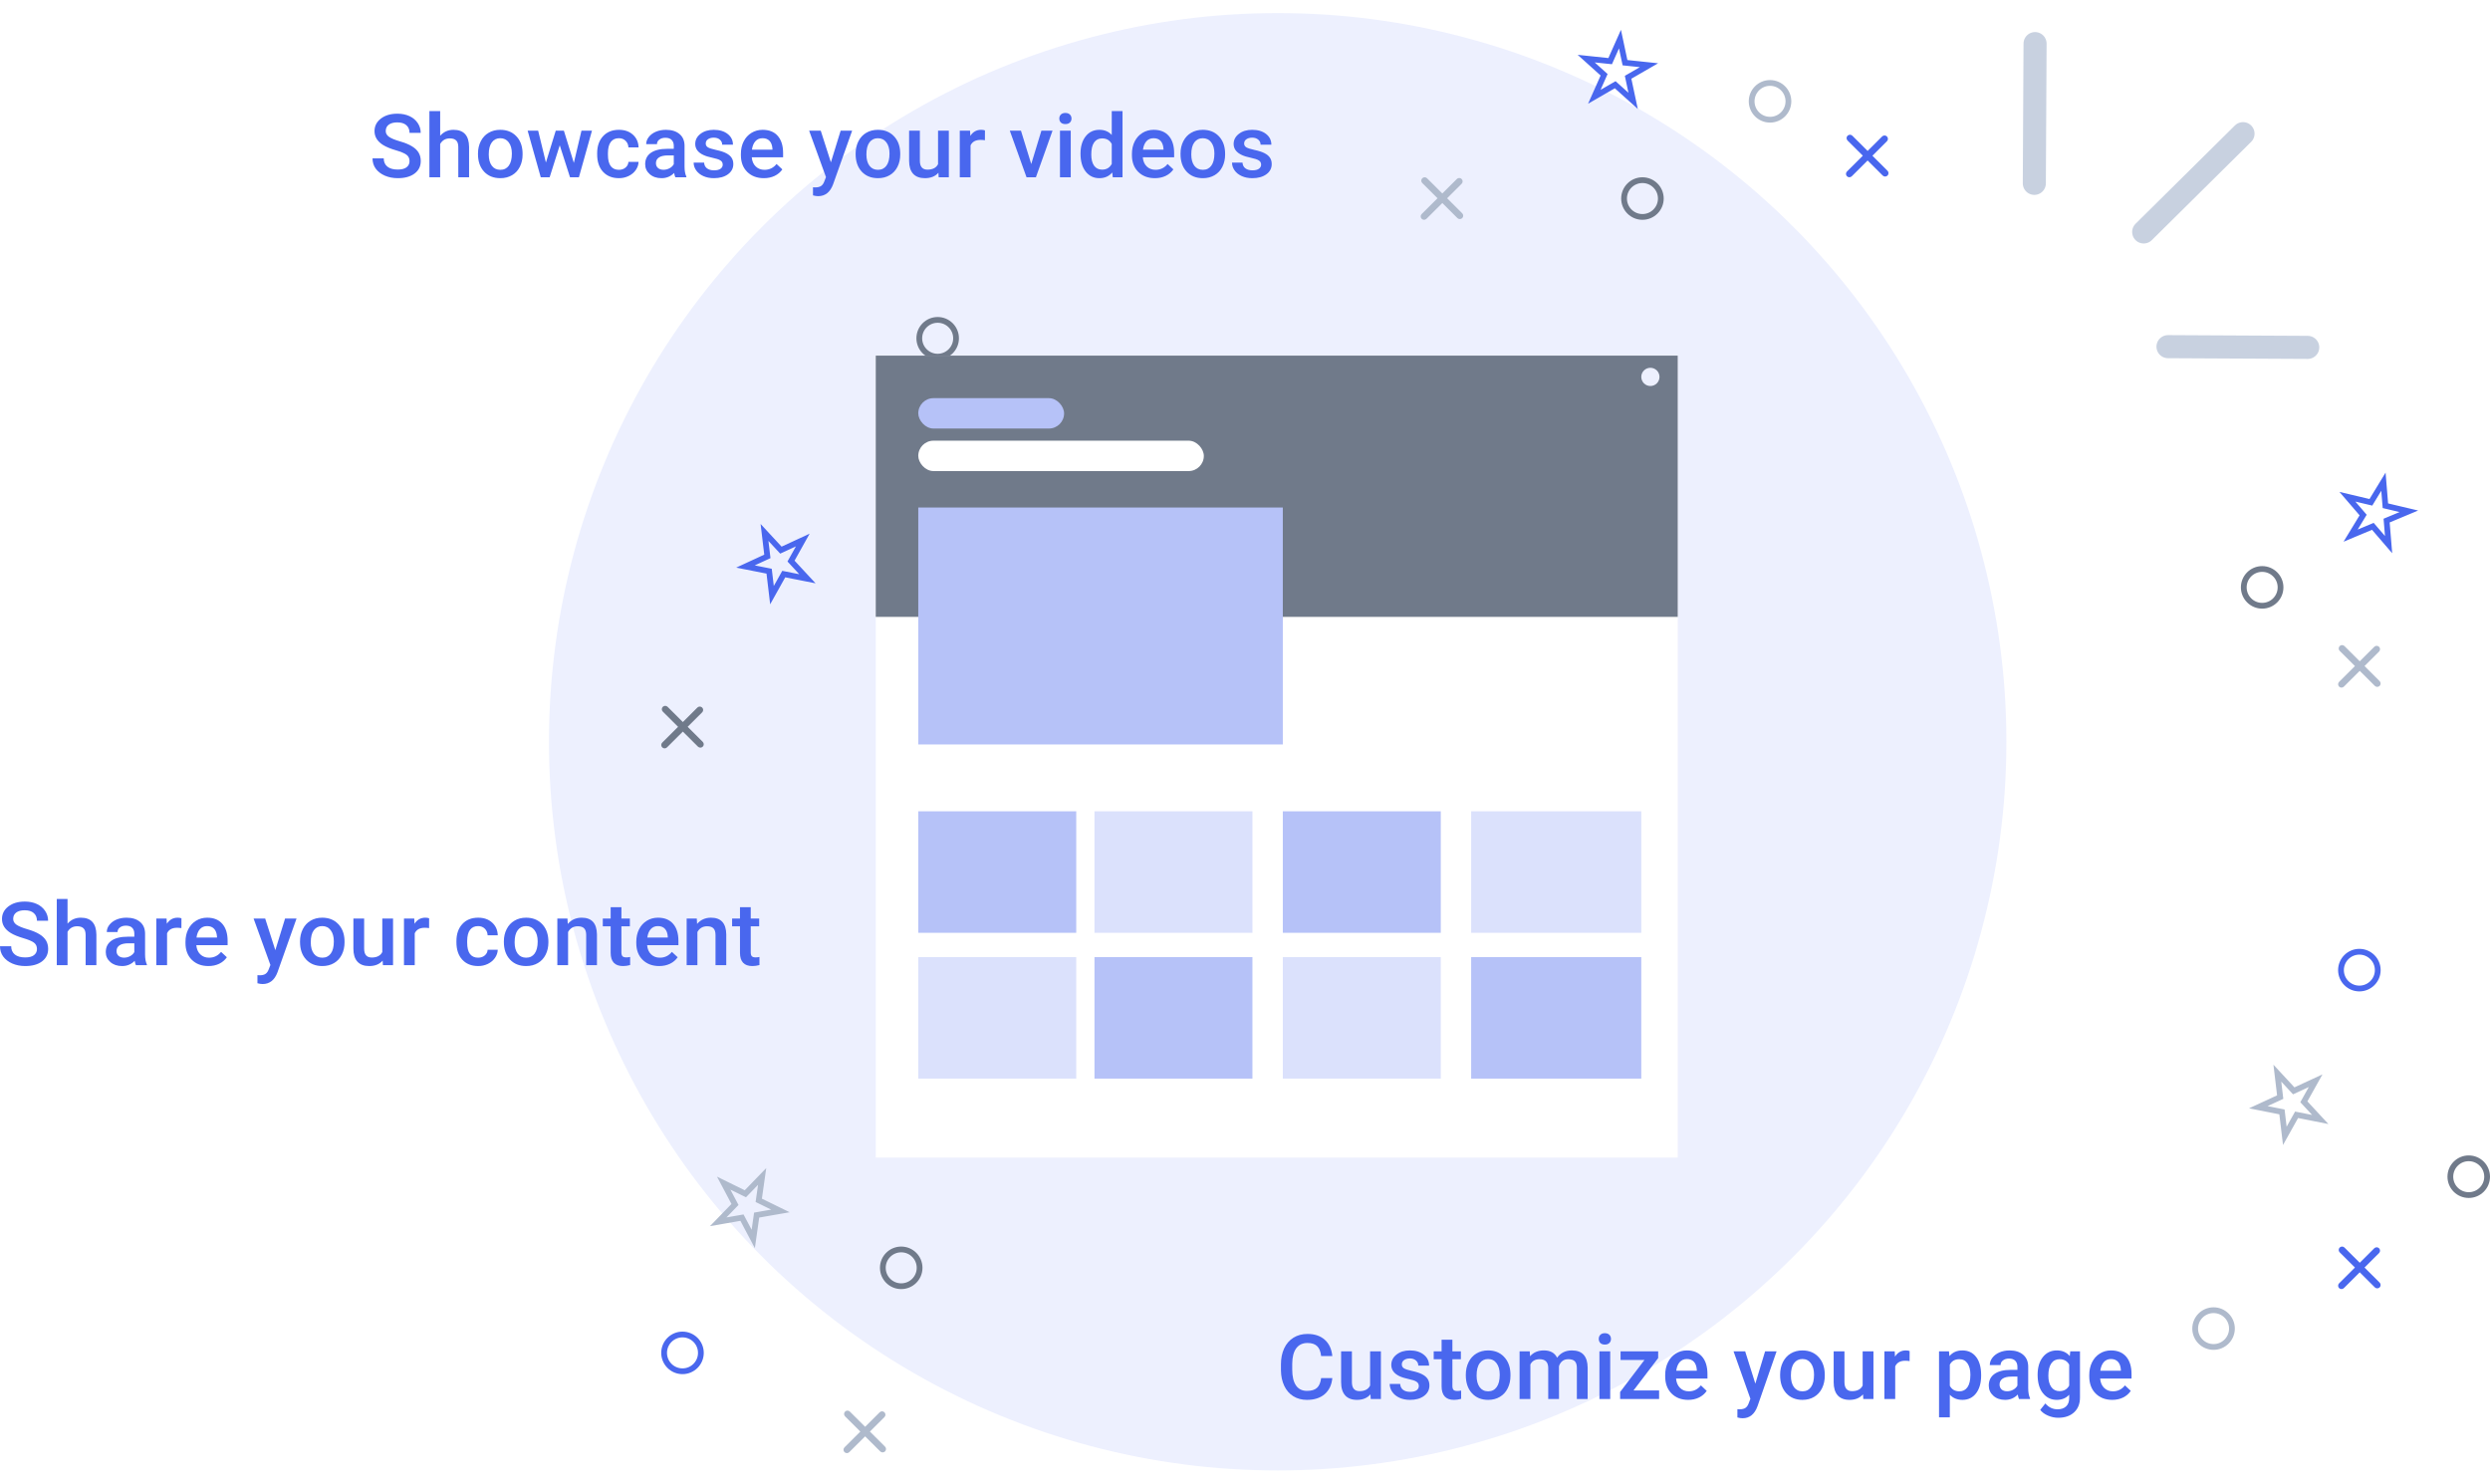 <svg width="381" height="227" viewBox="0 0 381 227" fill="none" xmlns="http://www.w3.org/2000/svg">
<circle cx="195.5" cy="113.5" r="111.5" fill="#EDF0FE"/>
<path d="M62.664 24.659C62.664 24.236 62.511 23.911 62.203 23.682C61.9 23.454 61.351 23.223 60.555 22.99C59.759 22.757 59.126 22.497 58.655 22.211C57.755 21.662 57.305 20.945 57.305 20.061C57.305 19.287 57.629 18.649 58.275 18.148C58.927 17.646 59.77 17.396 60.806 17.396C61.493 17.396 62.106 17.519 62.644 17.765C63.182 18.012 63.605 18.363 63.913 18.821C64.22 19.274 64.374 19.777 64.374 20.331H62.664C62.664 19.83 62.502 19.439 62.176 19.157C61.855 18.871 61.394 18.728 60.792 18.728C60.231 18.728 59.795 18.845 59.483 19.078C59.175 19.311 59.022 19.636 59.022 20.054C59.022 20.406 59.189 20.701 59.524 20.938C59.858 21.171 60.41 21.4 61.179 21.624C61.948 21.844 62.565 22.097 63.031 22.383C63.497 22.664 63.838 22.99 64.055 23.359C64.272 23.724 64.381 24.153 64.381 24.645C64.381 25.446 64.064 26.084 63.431 26.558C62.802 27.029 61.948 27.264 60.867 27.264C60.152 27.264 59.494 27.137 58.893 26.882C58.296 26.622 57.83 26.266 57.495 25.813C57.165 25.36 57 24.832 57 24.23H58.716C58.716 24.775 58.902 25.197 59.273 25.496C59.643 25.796 60.175 25.945 60.867 25.945C61.464 25.945 61.911 25.828 62.21 25.595C62.513 25.358 62.664 25.046 62.664 24.659Z" fill="#4967EE"/>
<path d="M67.352 20.773C67.89 20.166 68.571 19.863 69.394 19.863C70.959 19.863 71.752 20.732 71.775 22.469V27.132H70.126V22.528C70.126 22.035 70.016 21.688 69.794 21.486C69.577 21.279 69.256 21.176 68.831 21.176C68.171 21.176 67.678 21.462 67.352 22.033V27.132H65.704V17H67.352V20.773Z" fill="#4967EE"/>
<path d="M73.138 23.498C73.138 22.798 73.281 22.169 73.566 21.611C73.851 21.048 74.251 20.617 74.767 20.318C75.282 20.015 75.875 19.863 76.544 19.863C77.534 19.863 78.337 20.173 78.952 20.793C79.572 21.413 79.906 22.235 79.956 23.26L79.963 23.636C79.963 24.34 79.823 24.969 79.542 25.523C79.266 26.077 78.868 26.506 78.348 26.809C77.833 27.113 77.236 27.264 76.558 27.264C75.522 27.264 74.692 26.93 74.068 26.262C73.448 25.589 73.138 24.694 73.138 23.577V23.498ZM74.787 23.636C74.787 24.371 74.943 24.947 75.255 25.364C75.567 25.778 76.001 25.985 76.558 25.985C77.114 25.985 77.546 25.773 77.853 25.351C78.165 24.929 78.321 24.311 78.321 23.498C78.321 22.776 78.161 22.205 77.84 21.782C77.523 21.36 77.091 21.149 76.544 21.149C76.006 21.149 75.578 21.358 75.262 21.776C74.945 22.189 74.787 22.809 74.787 23.636Z" fill="#4967EE"/>
<path d="M87.805 24.922L88.972 19.995H90.579L88.578 27.132H87.222L85.648 22.231L84.101 27.132H82.744L80.736 19.995H82.344L83.531 24.87L85.037 19.995H86.279L87.805 24.922Z" fill="#4967EE"/>
<path d="M94.697 25.985C95.109 25.985 95.45 25.868 95.722 25.635C95.993 25.402 96.138 25.114 96.156 24.771H97.709C97.691 25.215 97.549 25.631 97.282 26.017C97.015 26.4 96.653 26.704 96.197 26.928C95.74 27.152 95.247 27.264 94.718 27.264C93.691 27.264 92.877 26.941 92.275 26.295C91.674 25.648 91.373 24.755 91.373 23.616V23.451C91.373 22.365 91.672 21.497 92.269 20.846C92.866 20.191 93.68 19.863 94.711 19.863C95.584 19.863 96.294 20.111 96.841 20.608C97.393 21.101 97.682 21.75 97.709 22.554H96.156C96.138 22.145 95.993 21.809 95.722 21.545C95.455 21.281 95.113 21.149 94.697 21.149C94.164 21.149 93.752 21.338 93.463 21.717C93.173 22.09 93.026 22.66 93.022 23.425V23.682C93.022 24.456 93.164 25.035 93.449 25.417C93.739 25.796 94.155 25.985 94.697 25.985Z" fill="#4967EE"/>
<path d="M103.34 27.132C103.267 26.996 103.204 26.774 103.15 26.466C102.625 26.998 101.983 27.264 101.223 27.264C100.486 27.264 99.885 27.06 99.419 26.651C98.953 26.242 98.72 25.736 98.72 25.134C98.72 24.373 99.01 23.79 99.588 23.386C100.172 22.977 101.004 22.772 102.085 22.772H103.096V22.304C103.096 21.934 102.989 21.64 102.777 21.42C102.564 21.195 102.241 21.083 101.807 21.083C101.431 21.083 101.124 21.176 100.884 21.36C100.644 21.541 100.525 21.771 100.525 22.053H98.876C98.876 21.662 99.01 21.297 99.276 20.958C99.543 20.615 99.905 20.347 100.362 20.153C100.823 19.96 101.336 19.863 101.902 19.863C102.761 19.863 103.446 20.074 103.957 20.496C104.468 20.914 104.73 21.503 104.744 22.264V25.483C104.744 26.125 104.837 26.638 105.022 27.02V27.132H103.34ZM101.529 25.978C101.854 25.978 102.159 25.901 102.444 25.747C102.734 25.593 102.951 25.387 103.096 25.127V23.781H102.207C101.596 23.781 101.137 23.885 100.83 24.091C100.522 24.298 100.368 24.59 100.368 24.969C100.368 25.276 100.473 25.523 100.681 25.707C100.893 25.888 101.176 25.978 101.529 25.978Z" fill="#4967EE"/>
<path d="M110.585 25.193C110.585 24.907 110.463 24.689 110.218 24.54C109.979 24.39 109.579 24.259 109.018 24.144C108.457 24.03 107.989 23.885 107.614 23.709C106.79 23.322 106.379 22.761 106.379 22.027C106.379 21.411 106.646 20.896 107.179 20.483C107.713 20.07 108.391 19.863 109.214 19.863C110.092 19.863 110.8 20.074 111.338 20.496C111.881 20.918 112.152 21.466 112.152 22.139H110.503C110.503 21.831 110.386 21.576 110.151 21.373C109.915 21.167 109.603 21.064 109.214 21.064C108.853 21.064 108.556 21.145 108.326 21.308C108.1 21.47 107.987 21.688 107.987 21.961C107.987 22.207 108.093 22.398 108.305 22.535C108.518 22.671 108.948 22.809 109.594 22.95C110.241 23.087 110.748 23.251 111.114 23.445C111.485 23.634 111.758 23.863 111.935 24.131C112.116 24.399 112.206 24.725 112.206 25.107C112.206 25.749 111.933 26.27 111.385 26.671C110.838 27.066 110.121 27.264 109.235 27.264C108.633 27.264 108.097 27.159 107.627 26.948C107.157 26.737 106.79 26.446 106.528 26.077C106.266 25.707 106.135 25.309 106.135 24.883H107.736C107.758 25.261 107.905 25.554 108.177 25.76C108.448 25.963 108.807 26.064 109.255 26.064C109.689 26.064 110.019 25.985 110.246 25.826C110.472 25.663 110.585 25.452 110.585 25.193Z" fill="#4967EE"/>
<path d="M116.88 27.264C115.835 27.264 114.987 26.945 114.336 26.308C113.69 25.666 113.366 24.813 113.366 23.748V23.55C113.366 22.838 113.506 22.203 113.787 21.644C114.072 21.081 114.47 20.643 114.981 20.331C115.492 20.019 116.062 19.863 116.69 19.863C117.69 19.863 118.461 20.173 119.003 20.793C119.551 21.413 119.824 22.291 119.824 23.425V24.072H115.028C115.078 24.661 115.279 25.127 115.632 25.47C115.989 25.813 116.437 25.985 116.975 25.985C117.73 25.985 118.345 25.688 118.82 25.094L119.709 25.919C119.415 26.345 119.022 26.677 118.529 26.915C118.04 27.148 117.491 27.264 116.88 27.264ZM116.683 21.149C116.231 21.149 115.865 21.303 115.584 21.611C115.309 21.919 115.132 22.348 115.055 22.897H118.196V22.779C118.16 22.242 118.013 21.837 117.755 21.565C117.497 21.288 117.14 21.149 116.683 21.149Z" fill="#4967EE"/>
<path d="M127.137 24.837L128.63 19.995H130.387L127.47 28.214C127.022 29.415 126.262 30.015 125.19 30.015C124.951 30.015 124.686 29.976 124.397 29.896V28.656L124.709 28.676C125.125 28.676 125.437 28.601 125.645 28.452C125.857 28.307 126.025 28.06 126.147 27.713L126.384 27.099L123.806 19.995H125.584L127.137 24.837Z" fill="#4967EE"/>
<path d="M130.922 23.498C130.922 22.798 131.065 22.169 131.35 21.611C131.635 21.048 132.035 20.617 132.551 20.318C133.066 20.015 133.659 19.863 134.328 19.863C135.318 19.863 136.121 20.173 136.736 20.793C137.356 21.413 137.69 22.235 137.74 23.26L137.747 23.636C137.747 24.34 137.607 24.969 137.326 25.523C137.05 26.077 136.652 26.506 136.132 26.809C135.617 27.113 135.02 27.264 134.341 27.264C133.306 27.264 132.476 26.93 131.852 26.262C131.232 25.589 130.922 24.694 130.922 23.577V23.498ZM132.571 23.636C132.571 24.371 132.727 24.947 133.039 25.364C133.351 25.778 133.785 25.985 134.341 25.985C134.898 25.985 135.33 25.773 135.637 25.351C135.949 24.929 136.105 24.311 136.105 23.498C136.105 22.776 135.945 22.205 135.624 21.782C135.307 21.36 134.875 21.149 134.328 21.149C133.79 21.149 133.362 21.358 133.046 21.776C132.729 22.189 132.571 22.809 132.571 23.636Z" fill="#4967EE"/>
<path d="M143.588 26.433C143.104 26.987 142.416 27.264 141.525 27.264C140.73 27.264 140.126 27.038 139.714 26.585C139.307 26.132 139.104 25.477 139.104 24.619V19.995H140.752V24.599C140.752 25.505 141.139 25.958 141.912 25.958C142.713 25.958 143.253 25.679 143.533 25.12V19.995H145.182V27.132H143.628L143.588 26.433Z" fill="#4967EE"/>
<path d="M150.704 21.459C150.487 21.424 150.263 21.407 150.032 21.407C149.277 21.407 148.768 21.688 148.506 22.251V27.132H146.857V19.995H148.431L148.472 20.793C148.87 20.173 149.422 19.863 150.127 19.863C150.362 19.863 150.557 19.894 150.711 19.955L150.704 21.459Z" fill="#4967EE"/>
<path d="M157.793 25.101L159.346 19.995H161.049L158.505 27.132H157.074L154.51 19.995H156.219L157.793 25.101Z" fill="#4967EE"/>
<path d="M163.837 27.132H162.189V19.995H163.837V27.132ZM162.087 18.141C162.087 17.895 162.166 17.69 162.324 17.528C162.487 17.365 162.718 17.284 163.016 17.284C163.315 17.284 163.546 17.365 163.708 17.528C163.871 17.69 163.953 17.895 163.953 18.141C163.953 18.383 163.871 18.585 163.708 18.748C163.546 18.906 163.315 18.986 163.016 18.986C162.718 18.986 162.487 18.906 162.324 18.748C162.166 18.585 162.087 18.383 162.087 18.141Z" fill="#4967EE"/>
<path d="M165.33 23.511C165.33 22.411 165.592 21.53 166.117 20.866C166.641 20.197 167.344 19.863 168.226 19.863C169.004 19.863 169.633 20.127 170.112 20.654V17H171.761V27.132H170.268L170.187 26.393C169.694 26.974 169.036 27.264 168.213 27.264C167.353 27.264 166.657 26.928 166.123 26.255C165.594 25.582 165.33 24.667 165.33 23.511ZM166.978 23.649C166.978 24.375 167.121 24.942 167.405 25.351C167.695 25.756 168.104 25.958 168.633 25.958C169.307 25.958 169.8 25.666 170.112 25.081V22.033C169.809 21.462 169.321 21.176 168.647 21.176C168.113 21.176 167.702 21.382 167.412 21.796C167.123 22.205 166.978 22.823 166.978 23.649Z" fill="#4967EE"/>
<path d="M176.713 27.264C175.668 27.264 174.82 26.945 174.169 26.308C173.522 25.666 173.199 24.813 173.199 23.748V23.55C173.199 22.838 173.339 22.203 173.619 21.644C173.904 21.081 174.302 20.643 174.813 20.331C175.324 20.019 175.894 19.863 176.523 19.863C177.522 19.863 178.293 20.173 178.836 20.793C179.383 21.413 179.657 22.291 179.657 23.425V24.072H174.861C174.911 24.661 175.112 25.127 175.465 25.47C175.822 25.813 176.27 25.985 176.808 25.985C177.563 25.985 178.178 25.688 178.653 25.094L179.542 25.919C179.248 26.345 178.854 26.677 178.361 26.915C177.873 27.148 177.323 27.264 176.713 27.264ZM176.516 21.149C176.064 21.149 175.697 21.303 175.417 21.611C175.141 21.919 174.965 22.348 174.888 22.897H178.029V22.779C177.993 22.242 177.846 21.837 177.588 21.565C177.33 21.288 176.973 21.149 176.516 21.149Z" fill="#4967EE"/>
<path d="M180.634 23.498C180.634 22.798 180.776 22.169 181.061 21.611C181.346 21.048 181.746 20.617 182.262 20.318C182.777 20.015 183.37 19.863 184.039 19.863C185.03 19.863 185.832 20.173 186.447 20.793C187.067 21.413 187.402 22.235 187.451 23.26L187.458 23.636C187.458 24.34 187.318 24.969 187.038 25.523C186.762 26.077 186.364 26.506 185.844 26.809C185.328 27.113 184.731 27.264 184.053 27.264C183.017 27.264 182.187 26.93 181.563 26.262C180.944 25.589 180.634 24.694 180.634 23.577V23.498ZM182.282 23.636C182.282 24.371 182.438 24.947 182.75 25.364C183.062 25.778 183.497 25.985 184.053 25.985C184.609 25.985 185.041 25.773 185.348 25.351C185.661 24.929 185.817 24.311 185.817 23.498C185.817 22.776 185.656 22.205 185.335 21.782C185.018 21.36 184.586 21.149 184.039 21.149C183.501 21.149 183.074 21.358 182.757 21.776C182.441 22.189 182.282 22.809 182.282 23.636Z" fill="#4967EE"/>
<path d="M192.967 25.193C192.967 24.907 192.845 24.689 192.6 24.54C192.361 24.39 191.96 24.259 191.4 24.144C190.839 24.03 190.371 23.885 189.995 23.709C189.172 23.322 188.761 22.761 188.761 22.027C188.761 21.411 189.028 20.896 189.561 20.483C190.095 20.07 190.773 19.863 191.596 19.863C192.474 19.863 193.181 20.074 193.72 20.496C194.262 20.918 194.534 21.466 194.534 22.139H192.885C192.885 21.831 192.768 21.576 192.532 21.373C192.297 21.167 191.985 21.064 191.596 21.064C191.234 21.064 190.938 21.145 190.708 21.308C190.482 21.47 190.368 21.688 190.368 21.961C190.368 22.207 190.475 22.398 190.687 22.535C190.9 22.671 191.329 22.809 191.976 22.95C192.623 23.087 193.129 23.251 193.496 23.445C193.867 23.634 194.14 23.863 194.317 24.131C194.497 24.399 194.588 24.725 194.588 25.107C194.588 25.749 194.314 26.27 193.767 26.671C193.22 27.066 192.503 27.264 191.617 27.264C191.015 27.264 190.479 27.159 190.009 26.948C189.539 26.737 189.172 26.446 188.91 26.077C188.648 25.707 188.516 25.309 188.516 24.883H190.117C190.14 25.261 190.287 25.554 190.558 25.76C190.83 25.963 191.189 26.064 191.637 26.064C192.071 26.064 192.401 25.985 192.627 25.826C192.854 25.663 192.967 25.452 192.967 25.193Z" fill="#4967EE"/>
<path d="M203.861 210.872C203.762 211.919 203.372 212.737 202.693 213.326C202.013 213.911 201.11 214.203 199.982 214.203C199.193 214.203 198.498 214.019 197.896 213.65C197.298 213.277 196.836 212.749 196.51 212.065C196.183 211.382 196.014 210.588 196 209.685V208.768C196 207.842 196.165 207.026 196.496 206.32C196.827 205.614 197.3 205.07 197.916 204.688C198.537 204.306 199.252 204.115 200.063 204.115C201.155 204.115 202.034 204.409 202.699 204.998C203.365 205.587 203.753 206.419 203.861 207.493H202.149C202.068 206.787 201.859 206.279 201.524 205.969C201.193 205.654 200.706 205.497 200.063 205.497C199.316 205.497 198.74 205.769 198.337 206.313C197.939 206.853 197.735 207.646 197.726 208.694V209.563C197.726 210.624 197.916 211.434 198.297 211.991C198.682 212.549 199.243 212.827 199.982 212.827C200.657 212.827 201.164 212.677 201.504 212.376C201.843 212.074 202.059 211.573 202.149 210.872H203.861Z" fill="#4967EE"/>
<path d="M209.698 213.353C209.213 213.92 208.525 214.203 207.632 214.203C206.835 214.203 206.23 213.971 205.818 213.508C205.411 213.045 205.207 212.376 205.207 211.499V206.772H206.858V211.479C206.858 212.405 207.245 212.868 208.02 212.868C208.821 212.868 209.363 212.582 209.644 212.011V206.772H211.295V214.068H209.739L209.698 213.353Z" fill="#4967EE"/>
<path d="M217.097 212.086C217.097 211.793 216.975 211.571 216.73 211.418C216.49 211.265 216.089 211.13 215.528 211.013C214.966 210.896 214.497 210.748 214.121 210.568C213.297 210.173 212.885 209.599 212.885 208.849C212.885 208.219 213.152 207.693 213.686 207.271C214.221 206.848 214.9 206.637 215.725 206.637C216.604 206.637 217.312 206.853 217.851 207.284C218.395 207.716 218.667 208.275 218.667 208.963H217.016C217.016 208.649 216.898 208.388 216.662 208.181C216.427 207.97 216.114 207.864 215.725 207.864C215.362 207.864 215.066 207.947 214.835 208.114C214.608 208.28 214.495 208.502 214.495 208.781C214.495 209.033 214.601 209.229 214.814 209.368C215.027 209.507 215.457 209.649 216.105 209.793C216.753 209.932 217.26 210.101 217.627 210.298C217.999 210.492 218.273 210.726 218.449 211C218.631 211.274 218.721 211.607 218.721 211.998C218.721 212.654 218.447 213.187 217.899 213.596C217.351 214.001 216.633 214.203 215.745 214.203C215.143 214.203 214.606 214.095 214.135 213.879C213.664 213.664 213.297 213.367 213.034 212.989C212.771 212.612 212.64 212.205 212.64 211.769H214.244C214.266 212.155 214.413 212.454 214.685 212.665C214.957 212.872 215.317 212.976 215.766 212.976C216.2 212.976 216.531 212.895 216.758 212.733C216.984 212.567 217.097 212.351 217.097 212.086Z" fill="#4967EE"/>
<path d="M222.234 204.998V206.772H223.532V207.985H222.234V212.059C222.234 212.337 222.288 212.54 222.397 212.665C222.51 212.787 222.71 212.848 222.995 212.848C223.185 212.848 223.378 212.825 223.573 212.78V214.048C223.197 214.151 222.834 214.203 222.485 214.203C221.217 214.203 220.583 213.508 220.583 212.119V207.985H219.373V206.772H220.583V204.998H222.234Z" fill="#4967EE"/>
<path d="M224.286 210.352C224.286 209.638 224.429 208.995 224.714 208.424C224.999 207.848 225.4 207.408 225.917 207.102C226.433 206.792 227.026 206.637 227.697 206.637C228.689 206.637 229.493 206.954 230.109 207.588C230.73 208.221 231.065 209.062 231.115 210.11L231.121 210.494C231.121 211.213 230.981 211.856 230.7 212.423C230.424 212.989 230.025 213.428 229.504 213.738C228.988 214.048 228.39 214.203 227.71 214.203C226.673 214.203 225.842 213.861 225.217 213.178C224.596 212.49 224.286 211.575 224.286 210.433V210.352ZM225.937 210.494C225.937 211.245 226.093 211.834 226.406 212.261C226.718 212.683 227.153 212.895 227.71 212.895C228.268 212.895 228.7 212.679 229.008 212.247C229.321 211.816 229.477 211.184 229.477 210.352C229.477 209.615 229.316 209.031 228.995 208.599C228.678 208.168 228.245 207.952 227.697 207.952C227.158 207.952 226.73 208.165 226.413 208.592C226.096 209.015 225.937 209.649 225.937 210.494Z" fill="#4967EE"/>
<path d="M234.07 206.772L234.118 207.534C234.634 206.936 235.341 206.637 236.238 206.637C237.221 206.637 237.893 207.01 238.256 207.756C238.79 207.01 239.542 206.637 240.511 206.637C241.322 206.637 241.925 206.859 242.319 207.304C242.717 207.749 242.921 208.406 242.93 209.273V214.068H241.279V209.321C241.279 208.858 241.177 208.518 240.974 208.302C240.77 208.087 240.432 207.979 239.961 207.979C239.585 207.979 239.277 208.08 239.037 208.282C238.802 208.48 238.636 208.741 238.541 209.064L238.548 214.068H236.897V209.267C236.874 208.408 236.432 207.979 235.572 207.979C234.91 207.979 234.442 208.246 234.165 208.781V214.068H232.514V206.772H234.07Z" fill="#4967EE"/>
<path d="M246.382 214.068H244.731V206.772H246.382V214.068ZM244.629 204.877C244.629 204.625 244.708 204.416 244.867 204.25C245.03 204.083 245.261 204 245.56 204C245.859 204 246.09 204.083 246.253 204.25C246.416 204.416 246.498 204.625 246.498 204.877C246.498 205.124 246.416 205.331 246.253 205.497C246.09 205.659 245.859 205.74 245.56 205.74C245.261 205.74 245.03 205.659 244.867 205.497C244.708 205.331 244.629 205.124 244.629 204.877Z" fill="#4967EE"/>
<path d="M249.949 212.76H253.863V214.068H247.897V212.996L251.627 208.093H247.965V206.772H253.72V207.81L249.949 212.76Z" fill="#4967EE"/>
<path d="M258.313 214.203C257.267 214.203 256.418 213.877 255.765 213.225C255.118 212.569 254.794 211.697 254.794 210.609V210.406C254.794 209.678 254.934 209.028 255.215 208.457C255.5 207.882 255.899 207.435 256.411 207.116C256.923 206.796 257.493 206.637 258.123 206.637C259.124 206.637 259.897 206.954 260.44 207.588C260.988 208.221 261.262 209.118 261.262 210.278V210.939H256.458C256.508 211.542 256.71 212.018 257.063 212.369C257.421 212.719 257.869 212.895 258.408 212.895C259.165 212.895 259.781 212.591 260.257 211.984L261.147 212.827C260.852 213.263 260.458 213.603 259.964 213.846C259.475 214.084 258.925 214.203 258.313 214.203ZM258.116 207.952C257.663 207.952 257.296 208.109 257.016 208.424C256.739 208.738 256.563 209.177 256.486 209.739H259.632V209.617C259.595 209.069 259.448 208.655 259.19 208.377C258.932 208.093 258.574 207.952 258.116 207.952Z" fill="#4967EE"/>
<path d="M268.587 211.721L270.082 206.772H271.841L268.92 215.174C268.471 216.401 267.71 217.015 266.637 217.015C266.397 217.015 266.132 216.975 265.842 216.894V215.626L266.154 215.646C266.571 215.646 266.884 215.57 267.092 215.417C267.305 215.268 267.473 215.017 267.595 214.662L267.833 214.034L265.251 206.772H267.031L268.587 211.721Z" fill="#4967EE"/>
<path d="M272.378 210.352C272.378 209.638 272.521 208.995 272.806 208.424C273.092 207.848 273.493 207.408 274.009 207.102C274.525 206.792 275.119 206.637 275.789 206.637C276.781 206.637 277.585 206.954 278.201 207.588C278.822 208.221 279.157 209.062 279.207 210.11L279.214 210.494C279.214 211.213 279.073 211.856 278.792 212.423C278.516 212.989 278.117 213.428 277.596 213.738C277.08 214.048 276.482 214.203 275.803 214.203C274.765 214.203 273.934 213.861 273.309 213.178C272.688 212.49 272.378 211.575 272.378 210.433V210.352ZM274.029 210.494C274.029 211.245 274.186 211.834 274.498 212.261C274.811 212.683 275.246 212.895 275.803 212.895C276.36 212.895 276.792 212.679 277.1 212.247C277.413 211.816 277.569 211.184 277.569 210.352C277.569 209.615 277.408 209.031 277.087 208.599C276.77 208.168 276.337 207.952 275.789 207.952C275.25 207.952 274.822 208.165 274.505 208.592C274.188 209.015 274.029 209.649 274.029 210.494Z" fill="#4967EE"/>
<path d="M285.064 213.353C284.579 213.92 283.891 214.203 282.998 214.203C282.201 214.203 281.596 213.971 281.184 213.508C280.776 213.045 280.573 212.376 280.573 211.499V206.772H282.224V211.479C282.224 212.405 282.611 212.868 283.385 212.868C284.187 212.868 284.729 212.582 285.009 212.011V206.772H286.66V214.068H285.105L285.064 213.353Z" fill="#4967EE"/>
<path d="M292.191 208.269C291.974 208.233 291.75 208.215 291.519 208.215C290.762 208.215 290.253 208.502 289.99 209.078V214.068H288.339V206.772H289.915L289.956 207.588C290.354 206.954 290.907 206.637 291.614 206.637C291.849 206.637 292.044 206.668 292.198 206.731L292.191 208.269Z" fill="#4967EE"/>
<path d="M303.137 210.494C303.137 211.622 302.879 212.524 302.363 213.198C301.846 213.868 301.153 214.203 300.284 214.203C299.477 214.203 298.832 213.94 298.347 213.414V216.873H296.696V206.772H298.218L298.286 207.513C298.771 206.929 299.43 206.637 300.263 206.637C301.16 206.637 301.862 206.969 302.37 207.635C302.881 208.296 303.137 209.215 303.137 210.393V210.494ZM301.493 210.352C301.493 209.624 301.346 209.046 301.051 208.619C300.762 208.192 300.345 207.979 299.801 207.979C299.126 207.979 298.642 208.255 298.347 208.808V212.045C298.646 212.612 299.135 212.895 299.815 212.895C300.34 212.895 300.75 212.686 301.045 212.268C301.344 211.845 301.493 211.207 301.493 210.352Z" fill="#4967EE"/>
<path d="M308.933 214.068C308.861 213.929 308.797 213.702 308.743 213.387C308.218 213.931 307.574 214.203 306.813 214.203C306.075 214.203 305.472 213.994 305.006 213.576C304.539 213.158 304.306 212.641 304.306 212.025C304.306 211.247 304.596 210.651 305.176 210.238C305.76 209.82 306.594 209.611 307.676 209.611H308.689V209.132C308.689 208.754 308.582 208.453 308.369 208.228C308.156 207.999 307.832 207.884 307.398 207.884C307.022 207.884 306.714 207.979 306.474 208.168C306.233 208.352 306.113 208.588 306.113 208.876H304.462C304.462 208.475 304.596 208.102 304.863 207.756C305.131 207.405 305.493 207.131 305.95 206.933C306.412 206.736 306.927 206.637 307.493 206.637C308.353 206.637 309.04 206.853 309.552 207.284C310.063 207.711 310.326 208.314 310.34 209.091V212.382C310.34 213.039 310.433 213.562 310.618 213.953V214.068H308.933ZM307.119 212.888C307.445 212.888 307.751 212.809 308.036 212.652C308.326 212.495 308.544 212.283 308.689 212.018V210.642H307.799C307.187 210.642 306.727 210.748 306.419 210.959C306.111 211.171 305.957 211.47 305.957 211.856C305.957 212.171 306.061 212.423 306.27 212.612C306.483 212.796 306.766 212.888 307.119 212.888Z" fill="#4967EE"/>
<path d="M311.78 210.366C311.78 209.233 312.047 208.329 312.582 207.655C313.121 206.976 313.834 206.637 314.722 206.637C315.56 206.637 316.219 206.927 316.699 207.507L316.774 206.772H318.262V213.846C318.262 214.803 317.961 215.558 317.359 216.111C316.761 216.664 315.952 216.941 314.933 216.941C314.394 216.941 313.866 216.829 313.35 216.604C312.838 216.383 312.448 216.093 312.181 215.734L312.962 214.749C313.47 215.347 314.095 215.646 314.838 215.646C315.386 215.646 315.818 215.498 316.136 215.201C316.453 214.909 316.611 214.477 316.611 213.906V213.414C316.136 213.94 315.501 214.203 314.709 214.203C313.848 214.203 313.144 213.864 312.596 213.185C312.052 212.506 311.78 211.566 311.78 210.366ZM313.424 210.508C313.424 211.24 313.574 211.818 313.873 212.241C314.176 212.659 314.595 212.868 315.13 212.868C315.796 212.868 316.29 212.585 316.611 212.018V208.808C316.299 208.255 315.809 207.979 315.143 207.979C314.6 207.979 314.176 208.192 313.873 208.619C313.574 209.046 313.424 209.676 313.424 210.508Z" fill="#4967EE"/>
<path d="M323.202 214.203C322.156 214.203 321.306 213.877 320.654 213.225C320.006 212.569 319.682 211.697 319.682 210.609V210.406C319.682 209.678 319.823 209.028 320.104 208.457C320.389 207.882 320.788 207.435 321.299 207.116C321.811 206.796 322.382 206.637 323.012 206.637C324.013 206.637 324.785 206.954 325.329 207.588C325.877 208.221 326.151 209.118 326.151 210.278V210.939H321.347C321.397 211.542 321.598 212.018 321.952 212.369C322.31 212.719 322.758 212.895 323.297 212.895C324.053 212.895 324.67 212.591 325.145 211.984L326.035 212.827C325.741 213.263 325.347 213.603 324.853 213.846C324.364 214.084 323.813 214.203 323.202 214.203ZM323.005 207.952C322.552 207.952 322.185 208.109 321.904 208.424C321.628 208.738 321.451 209.177 321.374 209.739H324.52V209.617C324.484 209.069 324.337 208.655 324.078 208.377C323.82 208.093 323.462 207.952 323.005 207.952Z" fill="#4967EE"/>
<path d="M311.277 28.055L311.389 6.673" stroke="#C8D1E0" stroke-width="3.53" stroke-linecap="round" stroke-linejoin="round"/>
<path d="M328.01 35.492L343.209 20.453" stroke="#C8D1E0" stroke-width="3.53" stroke-linecap="round" stroke-linejoin="round"/>
<path d="M353.111 53.156L331.729 53.044" stroke="#C8D1E0" stroke-width="3.53" stroke-linecap="round" stroke-linejoin="round"/>
<path d="M116.979 81.471L119.269 83.944L119.487 84.179L119.778 84.045L122.837 82.631L121.193 85.573L121.036 85.853L121.254 86.088L123.544 88.561L120.238 87.906L119.924 87.844L119.767 88.124L118.123 91.066L117.724 87.719L117.686 87.401L117.372 87.338L114.066 86.684L117.125 85.27L117.416 85.136L117.378 84.818L116.979 81.471Z" stroke="#4967EE" stroke-width="0.882" stroke-linecap="round"/>
<path d="M364.693 73.707L364.968 77.066L364.994 77.385L365.306 77.459L368.586 78.235L365.477 79.535L365.181 79.658L365.207 79.978L365.483 83.337L363.285 80.781L363.076 80.538L362.781 80.662L359.671 81.962L361.423 79.082L361.589 78.809L361.38 78.566L359.183 76.01L362.463 76.786L362.775 76.86L362.941 76.586L364.693 73.707Z" stroke="#4967EE" stroke-width="0.882" stroke-linecap="round"/>
<path d="M247.876 5.983L248.577 9.279L248.644 9.593L248.963 9.626L252.315 9.978L249.396 11.664L249.119 11.824L249.186 12.137L249.887 15.434L247.382 13.179L247.144 12.965L246.866 13.125L243.948 14.811L245.318 11.732L245.448 11.439L245.21 11.225L242.705 8.97L246.057 9.322L246.376 9.355L246.506 9.062L247.876 5.983Z" stroke="#4967EE" stroke-width="0.882" stroke-linecap="round"/>
<path d="M348.461 164.21L350.751 166.682L350.969 166.917L351.26 166.783L354.319 165.369L352.675 168.311L352.518 168.591L352.736 168.826L355.026 171.299L351.72 170.644L351.406 170.582L351.249 170.862L349.605 173.804L349.206 170.457L349.168 170.139L348.854 170.077L345.548 169.422L348.607 168.009L348.898 167.874L348.86 167.556L348.461 164.21Z" stroke="#AFBACC" stroke-width="0.882" stroke-linecap="round"/>
<path d="M116.618 180.014L116.143 183.351L116.098 183.668L116.386 183.809L119.413 185.291L116.093 185.871L115.777 185.926L115.732 186.243L115.257 189.58L113.68 186.602L113.53 186.318L113.214 186.374L109.894 186.953L112.239 184.533L112.463 184.303L112.313 184.019L110.735 181.041L113.762 182.524L114.05 182.665L114.273 182.434L116.618 180.014Z" stroke="#AFBACC" stroke-width="0.882" stroke-linecap="round"/>
<circle cx="346.138" cy="89.877" r="2.813" stroke="#707A8A" stroke-width="0.882"/>
<circle cx="143.475" cy="51.761" r="2.813" stroke="#707A8A" stroke-width="0.882"/>
<circle cx="137.897" cy="193.998" r="2.813" stroke="#707A8A" stroke-width="0.882"/>
<circle cx="377.746" cy="180.053" r="2.813" stroke="#707A8A" stroke-width="0.882"/>
<circle cx="251.314" cy="30.38" r="2.813" stroke="#707A8A" stroke-width="0.882"/>
<circle cx="137.897" cy="98.244" r="2.813" stroke="#AFBACC" stroke-width="0.882"/>
<circle cx="338.701" cy="203.294" r="2.813" stroke="#AFBACC" stroke-width="0.882"/>
<circle cx="270.837" cy="15.505" r="2.813" stroke="#AFBACC" stroke-width="0.882"/>
<circle cx="104.43" cy="207.012" r="2.813" stroke="#4967EE" stroke-width="0.882"/>
<circle cx="361.012" cy="148.445" r="2.813" stroke="#4967EE" stroke-width="0.882"/>
<path fill-rule="evenodd" clip-rule="evenodd" d="M102.151 108.156C101.948 107.954 101.62 107.954 101.417 108.156C101.214 108.358 101.214 108.685 101.417 108.887L103.752 111.214L101.328 113.63C101.125 113.831 101.125 114.159 101.328 114.361C101.53 114.563 101.859 114.563 102.061 114.361L104.485 111.945L106.798 114.25C107 114.452 107.329 114.452 107.531 114.25C107.734 114.048 107.734 113.72 107.531 113.518L105.219 111.214L107.442 108.998C107.645 108.796 107.645 108.469 107.442 108.267C107.24 108.065 106.911 108.065 106.708 108.267L104.485 110.483L102.151 108.156Z" fill="#707A8A"/>
<path fill-rule="evenodd" clip-rule="evenodd" d="M141.196 167.654C140.993 167.452 140.665 167.452 140.462 167.654C140.259 167.856 140.259 168.183 140.462 168.385L142.797 170.712L140.373 173.127C140.17 173.329 140.17 173.657 140.373 173.859C140.576 174.06 140.904 174.06 141.107 173.859L143.53 171.443L145.843 173.747C146.045 173.949 146.374 173.949 146.577 173.747C146.779 173.546 146.779 173.218 146.577 173.016L144.264 170.712L146.487 168.496C146.69 168.294 146.69 167.967 146.487 167.765C146.285 167.563 145.956 167.563 145.754 167.765L143.53 169.981L141.196 167.654Z" fill="#AFBACC"/>
<path fill-rule="evenodd" clip-rule="evenodd" d="M218.357 27.277C218.154 27.075 217.826 27.075 217.623 27.277C217.421 27.479 217.421 27.806 217.623 28.008L219.958 30.335L217.534 32.751C217.331 32.953 217.331 33.28 217.534 33.482C217.737 33.684 218.065 33.684 218.268 33.482L220.692 31.066L223.004 33.371C223.207 33.573 223.535 33.573 223.738 33.371C223.94 33.169 223.94 32.841 223.738 32.639L221.425 30.335L223.648 28.119C223.851 27.918 223.851 27.59 223.648 27.388C223.446 27.186 223.117 27.186 222.915 27.388L220.692 29.604L218.357 27.277Z" fill="#AFBACC"/>
<path fill-rule="evenodd" clip-rule="evenodd" d="M130.04 215.995C129.837 215.794 129.509 215.794 129.306 215.995C129.104 216.197 129.104 216.525 129.306 216.727L131.641 219.053L129.217 221.469C129.015 221.671 129.015 221.998 129.217 222.2C129.42 222.402 129.748 222.402 129.951 222.2L132.375 219.785L134.687 222.089C134.89 222.291 135.218 222.291 135.421 222.089C135.623 221.887 135.623 221.56 135.421 221.358L133.108 219.053L135.332 216.838C135.534 216.636 135.534 216.308 135.332 216.107C135.129 215.905 134.8 215.905 134.598 216.107L132.375 218.322L130.04 215.995Z" fill="#AFBACC"/>
<path fill-rule="evenodd" clip-rule="evenodd" d="M358.733 98.86C358.531 98.658 358.202 98.658 358 98.86C357.797 99.062 357.797 99.389 358 99.591L360.334 101.918L357.911 104.333C357.708 104.535 357.708 104.863 357.911 105.065C358.113 105.267 358.442 105.267 358.644 105.065L361.068 102.649L363.38 104.953C363.583 105.155 363.912 105.155 364.114 104.953C364.317 104.752 364.317 104.424 364.114 104.222L361.802 101.918L364.025 99.702C364.228 99.5 364.228 99.173 364.025 98.971C363.822 98.769 363.494 98.769 363.291 98.971L361.068 101.187L358.733 98.86Z" fill="#AFBACC"/>
<path fill-rule="evenodd" clip-rule="evenodd" d="M358.733 190.895C358.531 190.693 358.202 190.693 358 190.895C357.797 191.097 357.797 191.425 358 191.627L360.334 193.953L357.911 196.369C357.708 196.571 357.708 196.898 357.911 197.1C358.113 197.302 358.442 197.302 358.644 197.1L361.068 194.684L363.38 196.989C363.583 197.191 363.912 197.191 364.114 196.989C364.317 196.787 364.317 196.46 364.114 196.258L361.802 193.953L364.025 191.738C364.228 191.536 364.228 191.208 364.025 191.006C363.822 190.805 363.494 190.805 363.291 191.006L361.068 193.222L358.733 190.895Z" fill="#4967EE"/>
<path fill-rule="evenodd" clip-rule="evenodd" d="M283.432 20.769C283.23 20.567 282.901 20.567 282.698 20.769C282.496 20.971 282.496 21.299 282.698 21.501L285.033 23.827L282.609 26.243C282.407 26.445 282.407 26.772 282.609 26.974C282.812 27.176 283.14 27.176 283.343 26.974L285.767 24.558L288.079 26.863C288.282 27.065 288.61 27.065 288.813 26.863C289.015 26.661 289.015 26.334 288.813 26.132L286.501 23.827L288.724 21.612C288.926 21.41 288.926 21.082 288.724 20.881C288.521 20.678 288.193 20.678 287.99 20.881L285.767 23.096L283.432 20.769Z" fill="#4967EE"/>
<g filter="url(#filter0_d)">
<rect width="122.714" height="122.714" transform="translate(134 53.156)" fill="white"/>
<rect x="134" y="53.156" width="122.714" height="39.975" fill="#707A8A"/>
<rect x="140.507" y="122.88" width="24.171" height="18.593" fill="#B6C2F8"/>
<rect x="140.507" y="145.191" width="24.171" height="18.593" fill="#DBE1FC"/>
<rect x="167.467" y="122.88" width="24.171" height="18.593" fill="#DBE1FC"/>
<rect x="167.467" y="145.191" width="24.171" height="18.593" fill="#B6C2F8"/>
<rect x="196.286" y="122.88" width="24.171" height="18.593" fill="#B6C2F8"/>
<rect x="196.286" y="145.191" width="24.171" height="18.593" fill="#DBE1FC"/>
<rect x="225.106" y="122.88" width="26.03" height="18.593" fill="#DBE1FC"/>
<rect x="225.106" y="145.191" width="26.03" height="18.593" fill="#B6C2F8"/>
<rect x="140.507" y="76.397" width="55.779" height="36.256" fill="#B6C2F8"/>
<rect x="140.507" y="66.171" width="43.694" height="4.648" rx="2.324" fill="white"/>
<rect x="140.507" y="59.663" width="22.312" height="4.648" rx="2.324" fill="#B6C2F8"/>
<circle cx="252.53" cy="56.41" r="1.394" fill="#EDF0FE"/>
</g>
<path d="M5.655 145.217C5.655 144.794 5.501 144.469 5.194 144.24C4.892 144.012 4.343 143.781 3.548 143.548C2.754 143.314 2.122 143.055 1.652 142.769C0.754 142.219 0.305 141.503 0.305 140.619C0.305 139.845 0.628 139.207 1.273 138.706C1.923 138.204 2.765 137.954 3.799 137.954C4.485 137.954 5.097 138.077 5.634 138.323C6.171 138.569 6.594 138.921 6.901 139.379C7.208 139.831 7.361 140.335 7.361 140.889H5.655C5.655 140.388 5.492 139.996 5.167 139.715C4.846 139.429 4.386 139.286 3.785 139.286C3.226 139.286 2.79 139.403 2.479 139.636C2.172 139.869 2.018 140.194 2.018 140.612C2.018 140.964 2.185 141.259 2.519 141.496C2.853 141.729 3.404 141.958 4.171 142.182C4.939 142.402 5.555 142.655 6.02 142.941C6.485 143.222 6.826 143.548 7.043 143.917C7.259 144.282 7.368 144.711 7.368 145.203C7.368 146.004 7.052 146.641 6.42 147.116C5.792 147.587 4.939 147.822 3.86 147.822C3.147 147.822 2.49 147.695 1.889 147.44C1.293 147.18 0.828 146.824 0.494 146.371C0.165 145.918 0 145.39 0 144.788H1.713C1.713 145.333 1.898 145.755 2.269 146.054C2.639 146.353 3.169 146.503 3.86 146.503C4.456 146.503 4.903 146.386 5.201 146.153C5.503 145.916 5.655 145.604 5.655 145.217Z" fill="#4967EE"/>
<path d="M10.334 141.331C10.871 140.724 11.551 140.421 12.372 140.421C13.934 140.421 14.727 141.289 14.749 143.026V147.69H13.104V143.086C13.104 142.593 12.993 142.246 12.772 142.044C12.555 141.837 12.235 141.734 11.81 141.734C11.151 141.734 10.659 142.019 10.334 142.591V147.69H8.688V137.558H10.334V141.331Z" fill="#4967EE"/>
<path d="M20.797 147.69C20.724 147.554 20.661 147.332 20.607 147.024C20.083 147.556 19.442 147.822 18.684 147.822C17.948 147.822 17.347 147.618 16.882 147.209C16.417 146.8 16.185 146.294 16.185 145.691C16.185 144.931 16.474 144.348 17.052 143.943C17.634 143.534 18.465 143.33 19.544 143.33H20.553V142.862C20.553 142.492 20.447 142.197 20.235 141.978C20.022 141.753 19.7 141.641 19.266 141.641C18.891 141.641 18.584 141.734 18.345 141.918C18.106 142.099 17.986 142.329 17.986 142.611H16.341C16.341 142.219 16.474 141.854 16.74 141.516C17.006 141.173 17.368 140.905 17.824 140.711C18.284 140.518 18.797 140.421 19.361 140.421C20.219 140.421 20.903 140.632 21.413 141.054C21.923 141.472 22.185 142.061 22.198 142.822V146.041C22.198 146.683 22.291 147.195 22.476 147.578V147.69H20.797ZM18.988 146.536C19.314 146.536 19.618 146.459 19.903 146.305C20.192 146.151 20.408 145.944 20.553 145.685V144.339H19.666C19.056 144.339 18.598 144.443 18.291 144.649C17.984 144.856 17.83 145.148 17.83 145.527C17.83 145.834 17.934 146.081 18.142 146.265C18.354 146.446 18.636 146.536 18.988 146.536Z" fill="#4967EE"/>
<path d="M27.758 142.017C27.541 141.982 27.318 141.964 27.088 141.964C26.334 141.964 25.826 142.246 25.564 142.809V147.69H23.918V140.553H25.489L25.53 141.351C25.927 140.731 26.478 140.421 27.183 140.421C27.417 140.421 27.611 140.452 27.765 140.513L27.758 142.017Z" fill="#4967EE"/>
<path d="M31.889 147.822C30.846 147.822 30 147.503 29.349 146.866C28.704 146.224 28.381 145.37 28.381 144.306V144.108C28.381 143.396 28.521 142.76 28.801 142.202C29.085 141.639 29.483 141.201 29.993 140.889C30.503 140.577 31.072 140.421 31.699 140.421C32.697 140.421 33.467 140.731 34.008 141.351C34.555 141.971 34.828 142.848 34.828 143.983V144.629H30.04C30.09 145.219 30.291 145.685 30.643 146.028C31 146.371 31.447 146.542 31.984 146.542C32.738 146.542 33.352 146.246 33.826 145.652L34.713 146.476C34.419 146.903 34.027 147.235 33.535 147.473C33.047 147.706 32.498 147.822 31.889 147.822ZM31.693 141.707C31.241 141.707 30.875 141.861 30.596 142.169C30.32 142.477 30.144 142.905 30.067 143.455H33.203V143.336C33.167 142.8 33.02 142.395 32.763 142.123C32.505 141.846 32.148 141.707 31.693 141.707Z" fill="#4967EE"/>
<path d="M42.128 145.395L43.618 140.553H45.372L42.46 148.772C42.013 149.973 41.255 150.573 40.184 150.573C39.945 150.573 39.681 150.533 39.392 150.454V149.214L39.704 149.234C40.119 149.234 40.431 149.159 40.638 149.01C40.85 148.864 41.017 148.618 41.139 148.271L41.376 147.657L38.803 140.553H40.577L42.128 145.395Z" fill="#4967EE"/>
<path d="M45.907 144.056C45.907 143.356 46.049 142.727 46.333 142.169C46.618 141.606 47.017 141.175 47.532 140.876C48.047 140.573 48.638 140.421 49.306 140.421C50.295 140.421 51.096 140.731 51.71 141.351C52.329 141.971 52.663 142.793 52.713 143.818L52.719 144.194C52.719 144.898 52.579 145.527 52.3 146.081C52.024 146.635 51.627 147.064 51.108 147.367C50.593 147.67 49.997 147.822 49.32 147.822C48.286 147.822 47.458 147.488 46.835 146.819C46.216 146.147 45.907 145.252 45.907 144.135V144.056ZM47.552 144.194C47.552 144.928 47.708 145.505 48.02 145.922C48.331 146.336 48.765 146.542 49.32 146.542C49.875 146.542 50.306 146.331 50.613 145.909C50.925 145.487 51.081 144.869 51.081 144.056C51.081 143.334 50.92 142.763 50.6 142.34C50.284 141.918 49.853 141.707 49.306 141.707C48.769 141.707 48.342 141.916 48.026 142.334C47.71 142.747 47.552 143.367 47.552 144.194Z" fill="#4967EE"/>
<path d="M58.55 146.991C58.067 147.545 57.381 147.822 56.491 147.822C55.697 147.822 55.094 147.596 54.683 147.143C54.277 146.69 54.074 146.034 54.074 145.177V140.553H55.719V145.157C55.719 146.063 56.105 146.516 56.877 146.516C57.676 146.516 58.216 146.237 58.496 145.678V140.553H60.141V147.69H58.591L58.55 146.991Z" fill="#4967EE"/>
<path d="M65.654 142.017C65.437 141.982 65.213 141.964 64.983 141.964C64.229 141.964 63.721 142.246 63.46 142.809V147.69H61.814V140.553H63.385L63.426 141.351C63.823 140.731 64.374 140.421 65.078 140.421C65.313 140.421 65.507 140.452 65.66 140.513L65.654 142.017Z" fill="#4967EE"/>
<path d="M73.157 146.542C73.568 146.542 73.909 146.426 74.18 146.193C74.45 145.96 74.595 145.672 74.613 145.329H76.164C76.146 145.773 76.003 146.188 75.737 146.575C75.471 146.958 75.109 147.261 74.654 147.486C74.198 147.71 73.706 147.822 73.177 147.822C72.153 147.822 71.34 147.499 70.739 146.852C70.139 146.206 69.839 145.313 69.839 144.174V144.009C69.839 142.923 70.137 142.055 70.733 141.404C71.329 140.748 72.141 140.421 73.171 140.421C74.042 140.421 74.751 140.669 75.297 141.166C75.848 141.659 76.137 142.307 76.164 143.112H74.613C74.595 142.703 74.45 142.367 74.18 142.103C73.913 141.839 73.572 141.707 73.157 141.707C72.624 141.707 72.213 141.896 71.924 142.274C71.636 142.648 71.489 143.218 71.484 143.983V144.24C71.484 145.014 71.626 145.593 71.911 145.975C72.2 146.353 72.615 146.542 73.157 146.542Z" fill="#4967EE"/>
<path d="M77.098 144.056C77.098 143.356 77.24 142.727 77.525 142.169C77.809 141.606 78.209 141.175 78.724 140.876C79.238 140.573 79.83 140.421 80.498 140.421C81.486 140.421 82.288 140.731 82.902 141.351C83.52 141.971 83.854 142.793 83.904 143.818L83.911 144.194C83.911 144.898 83.771 145.527 83.491 146.081C83.216 146.635 82.818 147.064 82.299 147.367C81.784 147.67 81.189 147.822 80.511 147.822C79.477 147.822 78.649 147.488 78.026 146.819C77.407 146.147 77.098 145.252 77.098 144.135V144.056ZM78.744 144.194C78.744 144.928 78.9 145.505 79.211 145.922C79.523 146.336 79.956 146.542 80.511 146.542C81.067 146.542 81.498 146.331 81.805 145.909C82.116 145.487 82.272 144.869 82.272 144.056C82.272 143.334 82.112 142.763 81.791 142.34C81.475 141.918 81.044 141.707 80.498 141.707C79.96 141.707 79.534 141.916 79.218 142.334C78.902 142.747 78.744 143.367 78.744 144.194Z" fill="#4967EE"/>
<path d="M86.829 140.553L86.877 141.377C87.419 140.74 88.13 140.421 89.01 140.421C90.536 140.421 91.312 141.272 91.34 142.974V147.69H89.694V143.066C89.694 142.613 89.592 142.279 89.389 142.063C89.191 141.843 88.863 141.734 88.407 141.734C87.744 141.734 87.249 142.026 86.924 142.611V147.69H85.279V140.553H86.829Z" fill="#4967EE"/>
<path d="M95.084 138.818V140.553H96.378V141.74H95.084V145.724C95.084 145.997 95.139 146.195 95.247 146.318C95.36 146.437 95.558 146.496 95.843 146.496C96.032 146.496 96.224 146.474 96.418 146.43V147.67C96.044 147.772 95.683 147.822 95.335 147.822C94.071 147.822 93.439 147.143 93.439 145.784V141.74H92.234V140.553H93.439V138.818H95.084Z" fill="#4967EE"/>
<path d="M100.868 147.822C99.825 147.822 98.978 147.503 98.328 146.866C97.683 146.224 97.36 145.37 97.36 144.306V144.108C97.36 143.396 97.5 142.76 97.78 142.202C98.064 141.639 98.461 141.201 98.972 140.889C99.482 140.577 100.051 140.421 100.678 140.421C101.676 140.421 102.446 140.731 102.987 141.351C103.534 141.971 103.807 142.848 103.807 143.983V144.629H99.019C99.069 145.219 99.269 145.685 99.622 146.028C99.978 146.371 100.425 146.542 100.962 146.542C101.716 146.542 102.33 146.246 102.804 145.652L103.692 146.476C103.398 146.903 103.005 147.235 102.513 147.473C102.026 147.706 101.477 147.822 100.868 147.822ZM100.671 141.707C100.22 141.707 99.854 141.861 99.574 142.169C99.299 142.477 99.123 142.905 99.046 143.455H102.181V143.336C102.145 142.8 101.999 142.395 101.741 142.123C101.484 141.846 101.127 141.707 100.671 141.707Z" fill="#4967EE"/>
<path d="M106.617 140.553L106.664 141.377C107.206 140.74 107.917 140.421 108.798 140.421C110.323 140.421 111.1 141.272 111.127 142.974V147.69H109.482V143.066C109.482 142.613 109.38 142.279 109.177 142.063C108.978 141.843 108.651 141.734 108.195 141.734C107.531 141.734 107.037 142.026 106.712 142.611V147.69H105.066V140.553H106.617Z" fill="#4967EE"/>
<path d="M114.872 138.818V140.553H116.165V141.74H114.872V145.724C114.872 145.997 114.926 146.195 115.034 146.318C115.147 146.437 115.346 146.496 115.63 146.496C115.82 146.496 116.012 146.474 116.206 146.43V147.67C115.831 147.772 115.47 147.822 115.123 147.822C113.858 147.822 113.226 147.143 113.226 145.784V141.74H112.021V140.553H113.226V138.818H114.872Z" fill="#4967EE"/>
<defs>
<filter id="filter0_d" x="121.394" y="41.81" width="147.926" height="147.926" filterUnits="userSpaceOnUse" color-interpolation-filters="sRGB">
<feFlood flood-opacity="0" result="BackgroundImageFix"/>
<feColorMatrix in="SourceAlpha" type="matrix" values="0 0 0 0 0 0 0 0 0 0 0 0 0 0 0 0 0 0 127 0" result="hardAlpha"/>
<feOffset dy="1.261"/>
<feGaussianBlur stdDeviation="6.303"/>
<feColorMatrix type="matrix" values="0 0 0 0 0 0 0 0 0 0 0 0 0 0 0 0 0 0 0.25 0"/>
<feBlend mode="normal" in2="BackgroundImageFix" result="effect1_dropShadow"/>
<feBlend mode="normal" in="SourceGraphic" in2="effect1_dropShadow" result="shape"/>
</filter>
</defs>
</svg>
